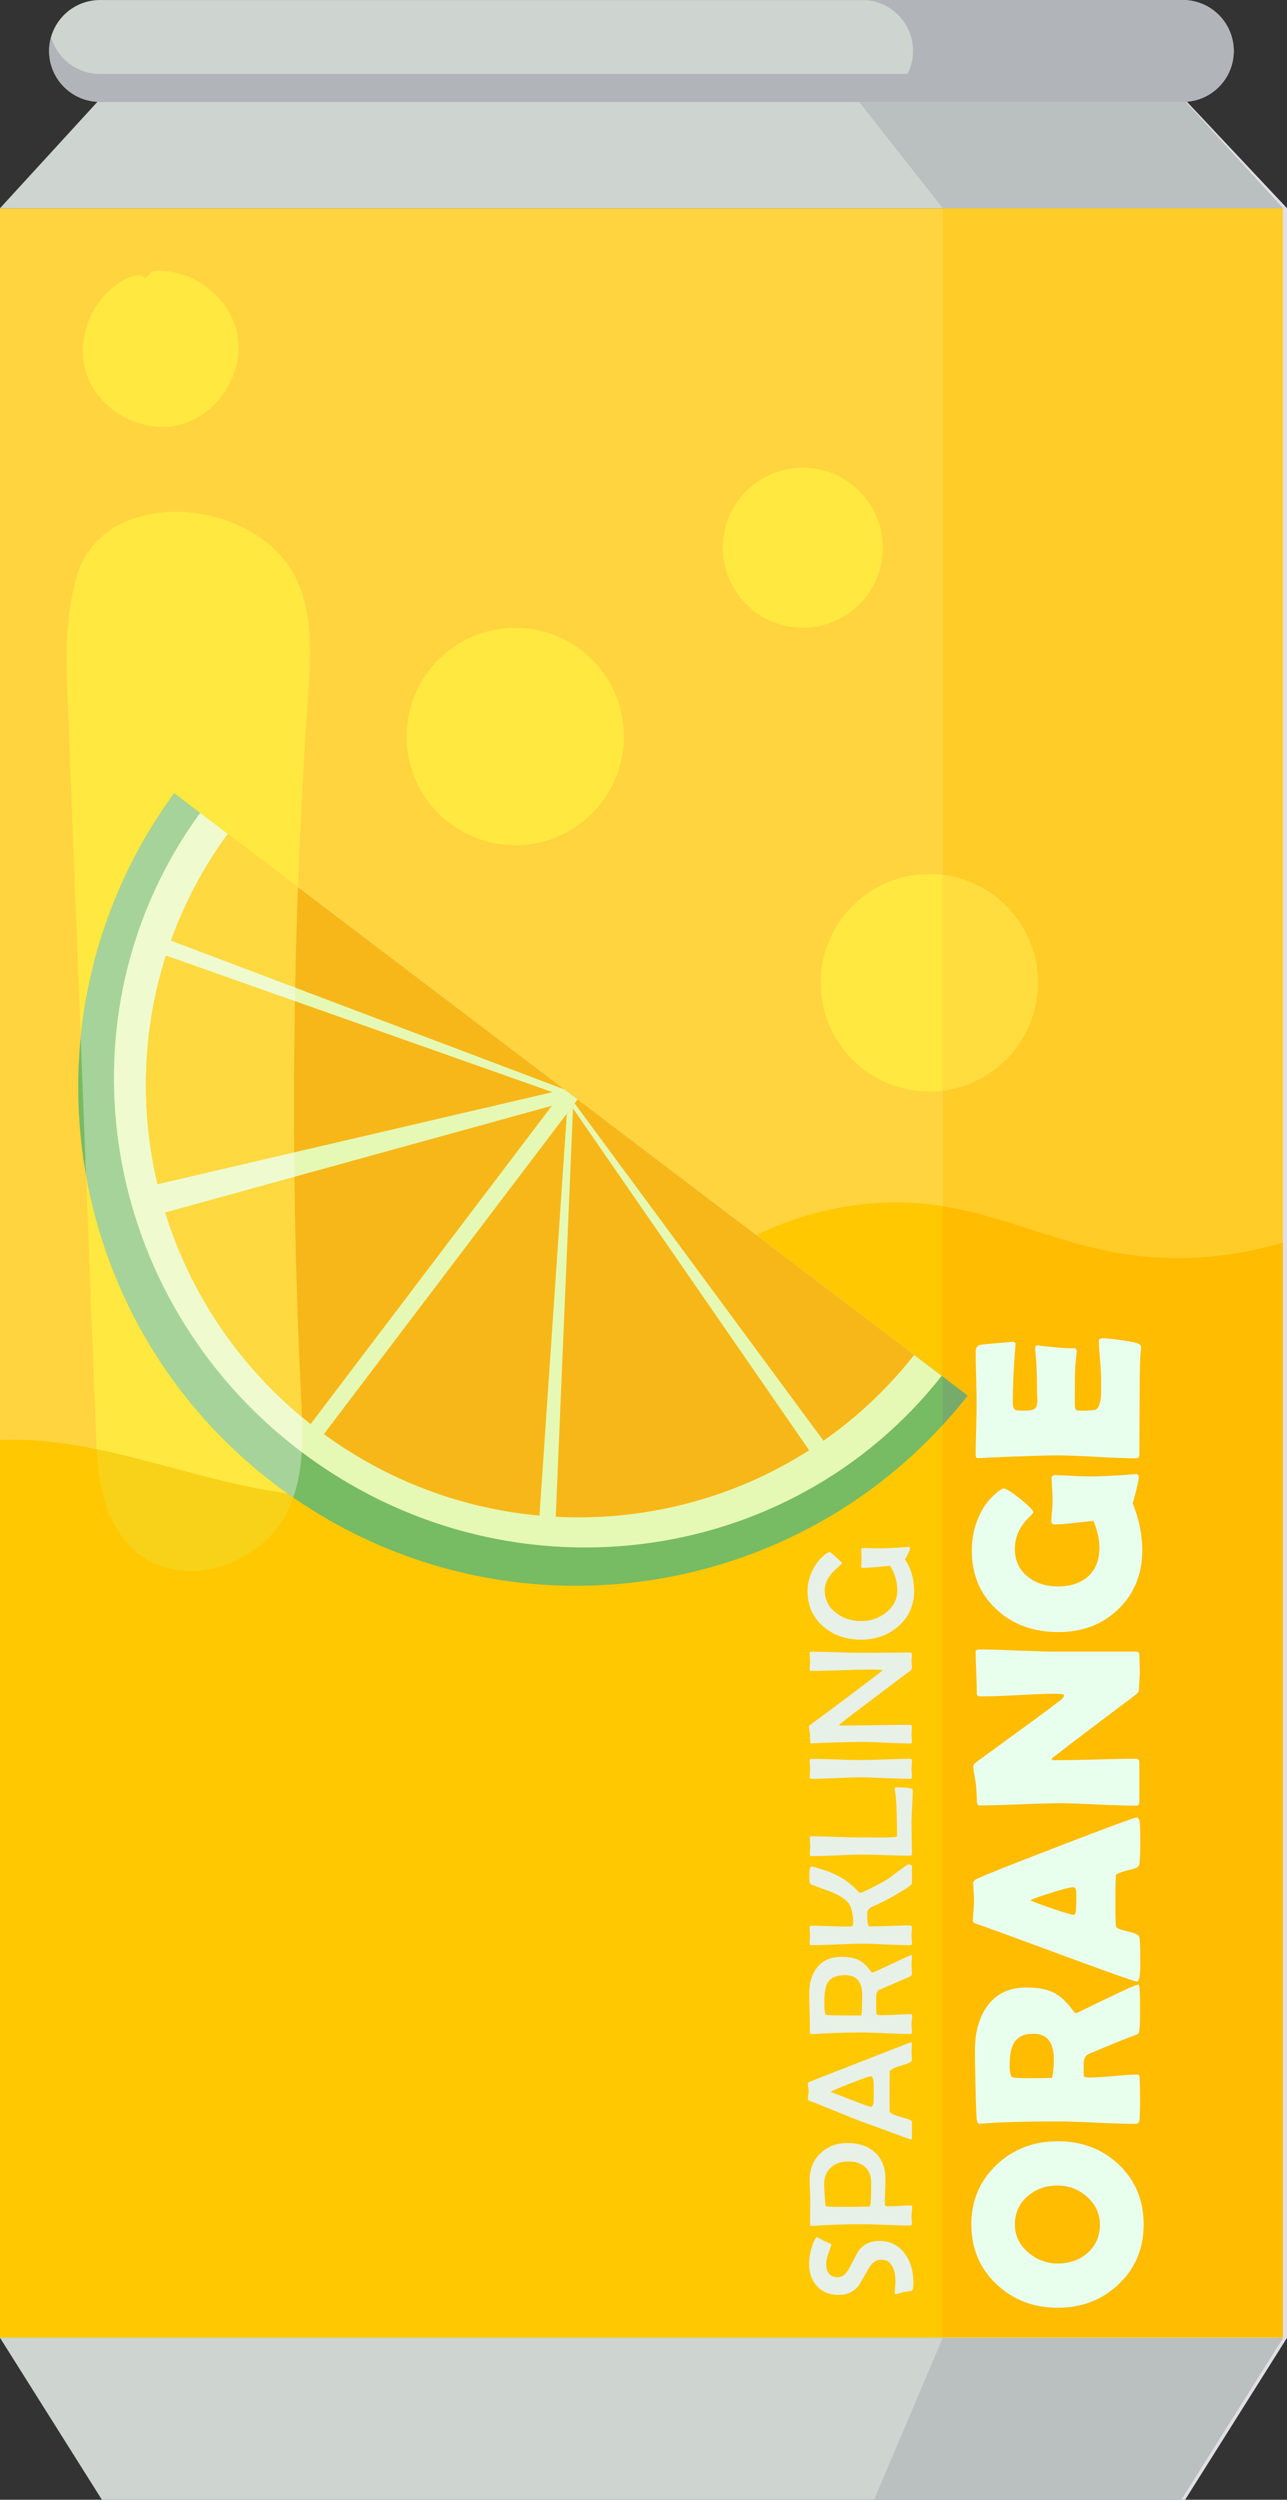 <?xml version="1.0" encoding="UTF-8" standalone="no"?>
<!-- Created with Inkscape (http://www.inkscape.org/) -->

<svg
   width="121.625mm"
   height="236.077mm"
   viewBox="0 0 121.625 236.077"
   version="1.1"
   id="svg4558"
   sodipodi:docname="drink-orange.svg"
   inkscape:version="1.1.1 (3bf5ae0d25, 2021-09-20)"
   xmlns:inkscape="http://www.inkscape.org/namespaces/inkscape"
   xmlns:sodipodi="http://sodipodi.sourceforge.net/DTD/sodipodi-0.dtd"
   xmlns="http://www.w3.org/2000/svg"
   xmlns:svg="http://www.w3.org/2000/svg">
  <rect x="0" y="0" width="121.625" height="236.077" fill="#333333" stroke="none"/>
  <sodipodi:namedview
     id="namedview4560"
     pagecolor="#505050"
     bordercolor="#ffffff"
     borderopacity="1"
     inkscape:pageshadow="0"
     inkscape:pageopacity="0"
     inkscape:pagecheckerboard="1"
     inkscape:document-units="mm"
     showgrid="false"
     inkscape:zoom="0.78374771"
     inkscape:cx="-7.0175643"
     inkscape:cy="445.93432"
     inkscape:window-width="1920"
     inkscape:window-height="1001"
     inkscape:window-x="-9"
     inkscape:window-y="-9"
     inkscape:window-maximized="1"
     inkscape:current-layer="layer1" />
  <defs
     id="defs4555">
    <rect
       x="33.235"
       y="725.315"
       width="373.41"
       height="95.796"
       id="rect101498" />
    <rect
       x="15.64"
       y="606.059"
       width="365.59"
       height="103.616"
       id="rect70840" />
    <clipPath
       clipPathUnits="userSpaceOnUse"
       id="clipPath262">
      <path
         d="m 13714.5,18258.4 c 0,0.2 0,0.4 0,0.7 0,-0.3 0,-0.5 0,-0.7 m -3173.5,0 c 0,0.3 0,0.5 0,0.8 0,-0.3 0,-0.5 0,-0.8 m 0,1.1 c 0,0.1 0,0.2 0,0.3 0,-0.1 0,-0.2 0,-0.3 m 3048.1,134.8 c -0.1,0 -0.1,0 -0.1,0 0,0 0,0 0.1,0 m -0.7,0.1 c -0.1,0 -0.2,0 -0.2,0 0,0 0.1,0 0.2,0 m -0.8,0 c -0.1,0 -0.1,0 -0.2,0 0.1,0 0.1,0 0.2,0 m -1.4,0.1 h -0.1 0.1 m -0.5,0 c -0.1,0 -0.3,0 -0.4,0.1 0.1,-0.1 0.3,-0.1 0.4,-0.1 m -0.8,0.1 c -0.1,0 -0.3,0 -0.4,0 0.2,0 0.3,0 0.4,0 m -0.8,0 c -0.1,0 -0.3,0 -0.4,0 0.1,0 0.3,0 0.4,0 m -0.8,0 c -0.2,0 -0.3,0.1 -0.5,0.1 0.2,0 0.3,-0.1 0.5,-0.1 m -0.8,0.1 c -0.2,0 -0.5,0 -0.8,0 0.3,0 0.6,0 0.8,0 m -1,0 c -0.2,0 -0.4,0 -0.6,0 0.2,0 0.4,0 0.6,0 m -0.9,0 c -0.2,0 -0.3,0 -0.5,0 0.2,0 0.3,0 0.5,0 m -0.8,0 c -0.2,0 -0.4,0 -0.6,0 0.2,0 0.4,0 0.6,0 m -0.8,0 c -0.3,0 -0.6,0 -0.8,0 0.2,0 0.5,0 0.8,0"
         id="path260" />
    </clipPath>
    <clipPath
       clipPathUnits="userSpaceOnUse"
       id="clipPath262-0">
      <path
         d="m 13714.5,18258.4 c 0,0.2 0,0.4 0,0.7 0,-0.3 0,-0.5 0,-0.7 m -3173.5,0 c 0,0.3 0,0.5 0,0.8 0,-0.3 0,-0.5 0,-0.8 m 0,1.1 c 0,0.1 0,0.2 0,0.3 0,-0.1 0,-0.2 0,-0.3 m 3048.1,134.8 c -0.1,0 -0.1,0 -0.1,0 0,0 0,0 0.1,0 m -0.7,0.1 c -0.1,0 -0.2,0 -0.2,0 0,0 0.1,0 0.2,0 m -0.8,0 c -0.1,0 -0.1,0 -0.2,0 0.1,0 0.1,0 0.2,0 m -1.4,0.1 h -0.1 0.1 m -0.5,0 c -0.1,0 -0.3,0 -0.4,0.1 0.1,-0.1 0.3,-0.1 0.4,-0.1 m -0.8,0.1 c -0.1,0 -0.3,0 -0.4,0 0.2,0 0.3,0 0.4,0 m -0.8,0 c -0.1,0 -0.3,0 -0.4,0 0.1,0 0.3,0 0.4,0 m -0.8,0 c -0.2,0 -0.3,0.1 -0.5,0.1 0.2,0 0.3,-0.1 0.5,-0.1 m -0.8,0.1 c -0.2,0 -0.5,0 -0.8,0 0.3,0 0.6,0 0.8,0 m -1,0 c -0.2,0 -0.4,0 -0.6,0 0.2,0 0.4,0 0.6,0 m -0.9,0 c -0.2,0 -0.3,0 -0.5,0 0.2,0 0.3,0 0.5,0 m -0.8,0 c -0.2,0 -0.4,0 -0.6,0 0.2,0 0.4,0 0.6,0 m -0.8,0 c -0.3,0 -0.6,0 -0.8,0 0.2,0 0.5,0 0.8,0"
         id="path260-1" />
    </clipPath>
    <clipPath
       clipPathUnits="userSpaceOnUse"
       id="clipPath262-9">
      <path
         d="m 13714.5,18258.4 c 0,0.2 0,0.4 0,0.7 0,-0.3 0,-0.5 0,-0.7 m -3173.5,0 c 0,0.3 0,0.5 0,0.8 0,-0.3 0,-0.5 0,-0.8 m 0,1.1 c 0,0.1 0,0.2 0,0.3 0,-0.1 0,-0.2 0,-0.3 m 3048.1,134.8 c -0.1,0 -0.1,0 -0.1,0 0,0 0,0 0.1,0 m -0.7,0.1 c -0.1,0 -0.2,0 -0.2,0 0,0 0.1,0 0.2,0 m -0.8,0 c -0.1,0 -0.1,0 -0.2,0 0.1,0 0.1,0 0.2,0 m -1.4,0.1 h -0.1 0.1 m -0.5,0 c -0.1,0 -0.3,0 -0.4,0.1 0.1,-0.1 0.3,-0.1 0.4,-0.1 m -0.8,0.1 c -0.1,0 -0.3,0 -0.4,0 0.2,0 0.3,0 0.4,0 m -0.8,0 c -0.1,0 -0.3,0 -0.4,0 0.1,0 0.3,0 0.4,0 m -0.8,0 c -0.2,0 -0.3,0.1 -0.5,0.1 0.2,0 0.3,-0.1 0.5,-0.1 m -0.8,0.1 c -0.2,0 -0.5,0 -0.8,0 0.3,0 0.6,0 0.8,0 m -1,0 c -0.2,0 -0.4,0 -0.6,0 0.2,0 0.4,0 0.6,0 m -0.9,0 c -0.2,0 -0.3,0 -0.5,0 0.2,0 0.3,0 0.5,0 m -0.8,0 c -0.2,0 -0.4,0 -0.6,0 0.2,0 0.4,0 0.6,0 m -0.8,0 c -0.3,0 -0.6,0 -0.8,0 0.2,0 0.5,0 0.8,0"
         id="path260-4" />
    </clipPath>
    <clipPath
       clipPathUnits="userSpaceOnUse"
       id="clipPath262-0-8">
      <path
         d="m 13714.5,18258.4 c 0,0.2 0,0.4 0,0.7 0,-0.3 0,-0.5 0,-0.7 m -3173.5,0 c 0,0.3 0,0.5 0,0.8 0,-0.3 0,-0.5 0,-0.8 m 0,1.1 c 0,0.1 0,0.2 0,0.3 0,-0.1 0,-0.2 0,-0.3 m 3048.1,134.8 c -0.1,0 -0.1,0 -0.1,0 0,0 0,0 0.1,0 m -0.7,0.1 c -0.1,0 -0.2,0 -0.2,0 0,0 0.1,0 0.2,0 m -0.8,0 c -0.1,0 -0.1,0 -0.2,0 0.1,0 0.1,0 0.2,0 m -1.4,0.1 h -0.1 0.1 m -0.5,0 c -0.1,0 -0.3,0 -0.4,0.1 0.1,-0.1 0.3,-0.1 0.4,-0.1 m -0.8,0.1 c -0.1,0 -0.3,0 -0.4,0 0.2,0 0.3,0 0.4,0 m -0.8,0 c -0.1,0 -0.3,0 -0.4,0 0.1,0 0.3,0 0.4,0 m -0.8,0 c -0.2,0 -0.3,0.1 -0.5,0.1 0.2,0 0.3,-0.1 0.5,-0.1 m -0.8,0.1 c -0.2,0 -0.5,0 -0.8,0 0.3,0 0.6,0 0.8,0 m -1,0 c -0.2,0 -0.4,0 -0.6,0 0.2,0 0.4,0 0.6,0 m -0.9,0 c -0.2,0 -0.3,0 -0.5,0 0.2,0 0.3,0 0.5,0 m -0.8,0 c -0.2,0 -0.4,0 -0.6,0 0.2,0 0.4,0 0.6,0 m -0.8,0 c -0.3,0 -0.6,0 -0.8,0 0.2,0 0.5,0 0.8,0"
         id="path260-1-3" />
    </clipPath>
  </defs>
  <g
     inkscape:label="Layer 1"
     inkscape:groupmode="layer"
     id="layer1"
     transform="translate(-70.503,-38.979)">
    <g
       id="g121036">
      <path
         d="M 70.503,259.76 H 191.738 V 58.646 H 70.503 Z"
         style="fill:#ffd43f;fill-opacity:1;fill-rule:nonzero;stroke:none;stroke-width:0.035"
         id="path16" />
      <path
         d="m 70.504,259.76 9.631,15.296 h 50.986 V 259.76 H 70.504"
         style="fill:#ced5d0;fill-opacity:1;fill-rule:nonzero;stroke:none;stroke-width:0.035"
         id="path18" />
      <path
         d="m 191.738,259.76 -9.631,15.296 h -50.986 v -15.296 h 60.617"
         style="fill:#ced5d0;fill-opacity:1;fill-rule:nonzero;stroke:none;stroke-width:0.035"
         id="path20" />
      <path
         d="m 70.503,58.645 9.207,-10.047 h 51.411 v 10.047 h -60.618"
         style="fill:#ced5d0;fill-opacity:1;fill-rule:nonzero;stroke:none;stroke-width:0.035"
         id="path22" />
      <path
         d="m 191.738,58.645 -9.206,-10.047 h -51.411 v 10.047 h 60.617"
         style="fill:#ced5d0;fill-opacity:1;fill-rule:nonzero;stroke:none;stroke-width:0.035"
         id="path24" />
      <path
         d="M 182.288,48.598 H 79.953 c -2.656,0 -4.809,-2.155 -4.809,-4.808 0,-2.656 2.153,-4.808 4.809,-4.808 h 102.335 c 2.656,0 4.809,2.152 4.809,4.808 0,2.653 -2.153,4.808 -4.809,4.808"
         style="fill:#ced5d0;fill-opacity:1;fill-rule:nonzero;stroke:none;stroke-width:0.035"
         id="path26" />
      <path
         d="m 187.097,43.79 c 0,-0.007 0,-0.014 0,-0.025 0,0.011 0,0.018 0,0.025 m -111.952,0 c 0,-0.011 0,-0.018 1.4e-4,-0.028 -1.4e-4,0.011 -1.4e-4,0.018 -1.4e-4,0.028 m 1.4e-4,-0.039 c 0,-0.004 1.4e-4,-0.007 1.4e-4,-0.011 0,0.004 -1.4e-4,0.007 -1.4e-4,0.011 M 182.674,38.995 c -0.001,0 -0.003,0 -0.004,0 0.001,0 0.003,0 0.004,0 m -0.025,-0.004 c -0.002,0 -0.004,0 -0.006,0 0.002,0 0.004,0 0.006,0 m -0.026,0 c -0.002,0 -0.005,0 -0.007,0 0.002,0 0.005,0 0.007,0 m -0.05,-0.004 c -3.6e-4,0 -0.001,0 -0.001,0 3.5e-4,0 0.001,0 0.001,0 m -0.017,0 c -0.004,0 -0.009,0 -0.013,-0.004 0.004,0.004 0.009,0.004 0.013,0.004 m -0.027,-0.004 c -0.005,0 -0.01,0 -0.015,0 0.005,0 0.01,0 0.015,0 m -0.029,0 c -0.005,0 -0.011,0 -0.015,0 0.005,0 0.01,0 0.015,0 m -0.028,0 c -0.007,0 -0.013,-0.004 -0.02,-0.004 0.007,0 0.013,0.004 0.02,0.004 m -0.029,-0.004 c -0.009,0 -0.018,0 -0.028,0 0.009,0 0.019,0 0.028,0 m -0.037,0 c -0.006,0 -0.013,0 -0.019,0 0.006,0 0.012,0 0.019,0 m -0.03,0 c -0.006,0 -0.012,0 -0.018,0 0.006,0 0.012,0 0.018,0 m -0.029,0 c -0.007,0 -0.013,0 -0.02,0 0.007,0 0.013,0 0.02,0 m -0.029,0 c -0.01,0 -0.019,0 -0.029,0 0.01,0 0.019,0 0.029,0"
         style="fill:#d2d2d8;fill-opacity:1;fill-rule:nonzero;stroke:none;stroke-width:0.035"
         id="path28" />
      <path
         d="M 182.288,48.598 H 79.953 v 0 c -2.656,0 -4.809,-2.155 -4.809,-4.808 v 0 c 0,-0.011 0,-0.018 1.4e-4,-0.028 0,-0.004 0,-0.007 0,-0.011 0,-0.004 1.4e-4,-0.007 1.4e-4,-0.011 0.005,-0.441 0.072,-0.864 0.187,-1.27 0.573,2.014 2.423,3.493 4.621,3.493 h 76.312 c 0.332,-0.653 0.523,-1.39 0.523,-2.173 0,-2.656 -2.153,-4.808 -4.808,-4.808 h 30.308 v 0 c 0.01,0 0.019,0 0.029,0 0.003,0 0.006,0 0.009,0 0.007,0 0.013,0 0.02,0 0.004,0 0.007,0 0.01,0 0.006,0 0.012,0 0.018,0 0.004,0 0.008,0 0.012,0 0.006,0 0.012,0 0.019,0 0.003,0 0.006,0 0.01,0 0.009,0 0.018,0 0.028,0 0.003,0 0.006,0 0.009,0 0.007,0 0.013,0.004 0.02,0.004 0.004,0 0.008,0 0.012,0 0.005,0 0.01,0 0.015,0 0.004,0 0.009,0 0.013,0 0.005,0 0.01,0 0.015,0 0.005,0 0.009,0 0.014,0 0.004,0.004 0.009,0.004 0.013,0.004 0.005,0 0.01,0 0.015,0 3.5e-4,0 0.001,0 0.001,0 0.015,0 0.029,0.004 0.043,0.004 0.002,0 0.005,0 0.007,0 0.007,0 0.013,0 0.02,0 0.002,0 0.004,0 0.006,0 0.007,0.004 0.014,0.004 0.021,0.004 0.001,0 0.003,0 0.004,0 2.027,0.162 3.697,1.58 4.236,3.475 0.054,0.191 0.095,0.388 0.126,0.586 0.006,0.035 0.011,0.071 0.015,0.106 0.026,0.198 0.044,0.399 0.046,0.603 0,0.011 0,0.018 0,0.025 v 0 c 0,2.653 -2.153,4.808 -4.809,4.808"
         style="fill:#b1b5b9;fill-opacity:1;fill-rule:nonzero;stroke:none;stroke-width:0.035"
         id="path30" />
      <path
         d="m 191.738,156.326 c -5.33,1.595 -11.042,1.919 -16.498,0.818 -5.309,-1.069 -10.318,-3.394 -15.665,-4.255 -9.68,-1.556 -20.046,2.163 -26.529,9.514 -2.537,2.879 -4.493,6.241 -7.122,9.035 -7.254,7.708 -18.869,10.072 -29.326,8.428 -7.329,-1.15 -14.338,-4.029 -21.721,-4.763 -1.34,-0.134 -2.832,-0.187 -4.374,-0.131 v 84.705 H 191.738 V 156.326"
         style="fill:#ffc800;fill-opacity:1;fill-rule:nonzero;stroke:none;stroke-width:0.035"
         id="path32" />
      <path
         d="m 86.963,113.894 c -15.119,20.676 -10.934,49.735 9.553,65.274 20.488,15.543 49.598,11.74 65.434,-8.389 l -74.987,-56.885"
         style="fill:#77bb63;fill-opacity:1;fill-rule:nonzero;stroke:none;stroke-width:0.035"
         id="path34" />
      <path
         d="m 89.418,115.756 c -13.821,18.916 -9.663,45.745 9.483,60.269 19.146,14.524 46.103,11.299 60.594,-7.108 L 89.418,115.756"
         style="fill:#e6f9b4;fill-opacity:1;fill-rule:nonzero;stroke:none;stroke-width:0.035"
         id="path36" />
      <path
         d="m 92.022,117.732 c -12.974,17.745 -9.269,42.771 8.454,56.215 17.724,13.448 42.822,10.269 56.416,-7.003 L 92.022,117.732"
         style="fill:#f7b719;fill-opacity:1;fill-rule:nonzero;stroke:none;stroke-width:0.035"
         id="path38" />
      <path
         d="m 123.831,141.862 1.252,0.949 -24.702,32.565 -1.252,-0.949 24.702,-32.565"
         style="fill:#e6f9b4;fill-opacity:1;fill-rule:nonzero;stroke:none;stroke-width:0.035"
         id="path40" />
      <path
         d="m 123.906,143.061 -37.791,10.421 -1.511,-2.48 39.227,-9.14 0.042,0.67 0.034,0.529"
         style="fill:#e6f9b4;fill-opacity:1;fill-rule:nonzero;stroke:none;stroke-width:0.035"
         id="path42" />
      <path
         d="m 84.965,128.788 c 0.325,0.109 38.908,13.744 38.908,13.744 l -0.042,-0.67 -38.445,-14.527 -0.421,1.453"
         style="fill:#e6f9b4;fill-opacity:1;fill-rule:nonzero;stroke:none;stroke-width:0.035"
         id="path44" />
      <path
         d="m 124.073,144.144 -2.658,39.01 1.563,0.095 1.686,-39.885 -0.591,0.78"
         style="fill:#e6f9b4;fill-opacity:1;fill-rule:nonzero;stroke:none;stroke-width:0.035"
         id="path46" />
      <path
         d="m 147.793,177.129 -23.92,-34.597 -0.042,-0.67 25.012,33.884 -1.05,1.383"
         style="fill:#e6f9b4;fill-opacity:1;fill-rule:nonzero;stroke:none;stroke-width:0.035"
         id="path48" />
      <path
         d="m 158.324,142.056 c -5.671,0 -10.268,-4.6 -10.268,-10.269 0,-5.673 4.597,-10.269 10.268,-10.269 0.431,0 0.855,0.028 1.272,0.078 v 20.38 c -0.417,0.053 -0.841,0.081 -1.272,0.081"
         style="fill:#ffe83f;fill-opacity:1;fill-rule:nonzero;stroke:none;stroke-width:0.035"
         id="path50" />
      <path
         d="m 119.197,118.801 c -5.671,0 -10.268,-4.597 -10.268,-10.269 0,-5.669 4.597,-10.269 10.268,-10.269 5.671,0 10.268,4.6 10.268,10.269 0,5.673 -4.597,10.269 -10.268,10.269"
         style="fill:#ffe83f;fill-opacity:1;fill-rule:nonzero;stroke:none;stroke-width:0.035"
         id="path52" />
      <path
         d="m 146.37,98.262 c -4.175,0 -7.559,-3.383 -7.559,-7.556 0,-4.177 3.385,-7.56 7.559,-7.56 4.175,0 7.559,3.383 7.559,7.56 0,4.173 -3.384,7.556 -7.559,7.556"
         style="fill:#ffe83f;fill-opacity:1;fill-rule:nonzero;stroke:none;stroke-width:0.035"
         id="path54" />
      <path
         d="m 182.498,275.057 h -29.394 29.004 l 9.631,-15.296 h -32.142 32.142 v -0.081 -103.353 0 -97.681 L 182.532,48.598 h 0.147 l 9.45,10.047 v 201.115 l -9.63,15.296"
         style="fill:#e0dfe4;fill-opacity:1;fill-rule:nonzero;stroke:none;stroke-width:0.035"
         id="path56" />
      <path
         d="m 191.738,259.76 h -32.142 v -0.081 h 32.142 v 0.081 m -9.962,-101.97 c -2.193,0 -4.384,-0.212 -6.535,-0.646 -5.302,-1.065 -10.305,-3.39 -15.645,-4.251 v -10.918 c 5.071,-0.624 8.996,-4.949 8.996,-10.188 0,-5.239 -3.925,-9.564 -8.996,-10.192 V 58.645 h 32.142 v 97.681 c -3.228,0.967 -6.596,1.464 -9.962,1.464"
         style="fill:#ffcc28;fill-opacity:1;fill-rule:nonzero;stroke:none;stroke-width:0.035"
         id="path58" />
      <path
         d="m 182.107,275.057 h -29.004 l 6.493,-15.296 h 32.142 l -9.631,15.296"
         style="fill:#babfc0;fill-opacity:1;fill-rule:nonzero;stroke:none;stroke-width:0.035"
         id="path60" />
      <path
         d="m 191.738,58.645 v 0 h -32.142 l -7.904,-10.047 h 30.84 l 9.206,10.047"
         style="fill:#babfc0;fill-opacity:1;fill-rule:nonzero;stroke:none;stroke-width:0.035"
         id="path62" />
      <path
         d="m 191.738,259.679 v 0 h -32.142 v -86.131 c 0.813,-0.885 1.599,-1.81 2.354,-2.769 l -2.354,-1.785 v -16.101 c 5.339,0.861 10.343,3.186 15.645,4.251 2.152,0.434 4.343,0.646 6.535,0.646 3.366,0 6.735,-0.497 9.962,-1.464 v 0 103.353"
         style="fill:#ffbc00;fill-opacity:1;fill-rule:nonzero;stroke:none;stroke-width:0.035"
         id="path64" />
      <path
         d="m 159.596,173.548 v -4.554 l 2.354,1.785 c -0.755,0.96 -1.541,1.884 -2.354,2.769"
         style="fill:#77ab6c;fill-opacity:1;fill-rule:nonzero;stroke:none;stroke-width:0.035"
         id="path66" />
      <path
         d="m 159.596,141.975 v -20.38 c 5.071,0.628 8.996,4.953 8.996,10.192 0,5.239 -3.925,9.564 -8.996,10.188"
         style="fill:#ffdd3f;fill-opacity:1;fill-rule:nonzero;stroke:none;stroke-width:0.035"
         id="path68" />
      <path
         d="m 97.678,180.022 c -0.361,-0.046 -0.721,-0.099 -1.08,-0.155 -5.74,-0.9 -11.283,-2.861 -16.963,-4.022 -0.016,-0.265 -0.029,-0.529 -0.039,-0.79 -0.322,-8.368 -0.645,-16.736 -0.967,-25.107 2.004,11.236 8.076,21.777 17.887,29.221 0.384,0.293 0.772,0.575 1.162,0.854 M 78.128,136.934 c -0.406,-10.534 -0.812,-21.068 -1.218,-31.602 -0.156,-4.043 -0.304,-8.149 0.881,-12.054 1.243,-4.096 5.157,-5.962 9.313,-5.962 4.455,0 9.19,2.145 11.213,5.987 1.834,3.485 1.57,7.419 1.31,11.187 -0.421,6.089 -0.742,12.181 -0.965,18.281 l -11.7,-8.876 c -5.12,7.003 -8.027,14.968 -8.835,23.04"
         style="fill:#ffe83f;fill-opacity:1;fill-rule:nonzero;stroke:none;stroke-width:0.035"
         id="path88" />
      <path
         d="m 88.527,187.353 c -0.861,0 -1.726,-0.127 -2.568,-0.402 -4.887,-1.595 -6.059,-6.685 -6.325,-11.105 5.68,1.161 11.223,3.122 16.963,4.022 0.359,0.056 0.719,0.109 1.08,0.155 0.179,0.127 0.357,0.254 0.537,0.377 -0.232,0.66 -0.523,1.305 -0.886,1.933 -1.621,2.798 -5.187,5.02 -8.803,5.02"
         style="fill:#f7d219;fill-opacity:1;fill-rule:nonzero;stroke:none;stroke-width:0.035"
         id="path90" />
      <path
         d="m 98.216,180.399 c -0.18,-0.123 -0.358,-0.25 -0.537,-0.377 -0.39,-0.279 -0.778,-0.561 -1.162,-0.854 -9.811,-7.444 -15.883,-17.985 -17.887,-29.221 -0.167,-4.339 -0.334,-8.675 -0.501,-13.014 0.808,-8.072 3.715,-16.037 8.835,-23.04 l 11.7,8.876 v 0 l -9.245,-7.013 c -13.821,18.916 -9.663,45.745 9.483,60.269 0.04,0.032 0.08,0.06 0.12,0.092 -0.091,1.464 -0.32,2.903 -0.805,4.283"
         style="fill:#a6d399;fill-opacity:1;fill-rule:nonzero;stroke:none;stroke-width:0.035"
         id="path92" />
      <path
         d="m 99.021,176.117 c -0.04,-0.032 -0.08,-0.06 -0.12,-0.092 -19.146,-14.524 -23.304,-41.353 -9.483,-60.269 l 9.245,7.013 v 0 l -6.641,-5.038 c -2.314,3.164 -4.098,6.562 -5.365,10.082 l -1.271,-0.48 -0.421,1.453 c 0.033,0.011 0.466,0.162 1.216,0.427 -2.245,7.045 -2.471,14.527 -0.794,21.608 l -0.784,0.18 1.507,2.473 c 2.267,7.327 6.624,14.097 12.932,19.336 0.037,1.101 0.047,2.208 -0.021,3.306"
         style="fill:#effbce;fill-opacity:1;fill-rule:nonzero;stroke:none;stroke-width:0.035"
         id="path94" />
      <path
         d="M 99.043,172.811 C 92.735,167.572 88.378,160.802 86.111,153.475 l 0.004,0.007 12.212,-3.369 c 0.083,6.946 0.294,13.889 0.634,20.832 0.03,0.617 0.06,1.242 0.082,1.866 M 85.387,150.822 c -1.677,-7.08 -1.452,-14.563 0.794,-21.608 2.13,0.751 6.819,2.409 12.192,4.307 -0.083,4.763 -0.106,9.525 -0.068,14.287 l -12.918,3.013 m 13.009,-18.57 -11.74,-4.438 c 1.268,-3.521 3.052,-6.918 5.365,-10.082 l 6.641,5.038 c -0.115,3.157 -0.204,6.322 -0.266,9.483"
         style="fill:#ffd93f;fill-opacity:1;fill-rule:nonzero;stroke:none;stroke-width:0.035"
         id="path96" />
      <path
         d="m 86.115,153.482 -0.004,-0.007 -1.507,-2.473 0.784,-0.18 12.918,-3.013 c 0.006,0.769 0.013,1.538 0.023,2.304 l -12.212,3.369"
         style="fill:#effbce;fill-opacity:1;fill-rule:nonzero;stroke:none;stroke-width:0.035"
         id="path98" />
      <path
         d="m 98.373,133.522 c -5.373,-1.898 -10.062,-3.556 -12.192,-4.307 -0.75,-0.265 -1.183,-0.416 -1.216,-0.427 l 0.421,-1.453 1.271,0.48 11.74,4.438 c -0.008,0.423 -0.016,0.847 -0.023,1.27"
         style="fill:#effbce;fill-opacity:1;fill-rule:nonzero;stroke:none;stroke-width:0.035"
         id="path100" />
      <path
         d="m 85.854,79.293 c -3.034,0 -6.069,-1.958 -7.116,-4.837 -1.251,-3.443 0.527,-7.701 3.855,-9.232 0.291,-0.131 0.634,-0.24 0.951,-0.24 0.264,0 0.512,0.074 0.697,0.268 l 0.693,-0.663 c 0.219,-0.025 0.438,-0.035 0.657,-0.035 3.42,0 6.719,2.649 7.347,6.032 0.668,3.602 -1.785,7.511 -5.32,8.474 -0.579,0.155 -1.172,0.233 -1.766,0.233"
         style="fill:#ffe83f;fill-opacity:1;fill-rule:nonzero;stroke:none;stroke-width:0.035"
         id="path102" />
      <path
         d="m 170.457,241.199 q 3.44,0 5.766,2.194 2.359,2.238 2.359,5.666 0,3.407 -2.381,5.655 -2.326,2.205 -5.744,2.205 -3.429,0 -5.766,-2.205 -2.392,-2.249 -2.392,-5.655 0,-3.384 2.392,-5.644 2.359,-2.216 5.766,-2.216 z m -0.022,4.178 q -1.654,0 -2.811,1.003 -1.213,1.047 -1.213,2.679 0,1.554 1.257,2.635 1.213,1.047 2.789,1.047 1.687,0 2.811,-0.981 1.18,-1.036 1.18,-2.701 0,-1.554 -1.246,-2.646 -1.191,-1.036 -2.767,-1.036 z"
         style="font-weight:bold;font-size:85.333px;line-height:1.25;font-family:'Berlin Sans FB Demi';-inkscape-font-specification:'Berlin Sans FB Demi Bold';white-space:pre;fill:#e8ffee;stroke-width:0.265"
         id="path114433" />
      <path
         d="m 178.064,226.415 q 0.077,0 0.11,0.22 0.066,0.419 0.066,2.106 0,1.444 -0.066,1.962 -0.033,0.243 -0.055,0.276 -0.033,0.066 -0.22,0.154 -0.43,0.165 -1.279,0.485 -1.102,0.43 -3.252,1.345 -0.43,0.198 -0.474,0.915 0.022,-0.331 0.022,1.135 0,0.165 0.562,0.165 0.75,0 2.238,-0.132 1.488,-0.143 2.238,-0.143 0.187,0 0.22,0.099 0.011,0.154 0.022,0.309 0.044,0.65 0.044,2.028 0,1.576 -0.066,1.896 -0.066,0.32 -0.342,0.32 -1.213,0 -3.66,-0.11 -2.447,-0.121 -3.671,-0.121 -4.663,0 -7.276,0.209 l -0.154,0.011 q -0.187,0.011 -0.254,-0.342 -0.066,-0.364 -0.132,-3.373 -0.044,-2.039 -0.044,-3.252 0,-2.514 1.135,-4.101 1.279,-1.797 3.693,-1.797 1.61,0 2.569,0.463 0.959,0.463 1.863,1.709 0.176,0.254 0.331,0.254 -0.011,0 2.767,-1.345 2.778,-1.345 3.065,-1.345 z m -9.889,4.63 q -1.345,0 -1.863,0.882 -0.397,0.683 -0.397,2.139 0,1.047 0.32,1.113 0.375,0.066 2.161,0.066 0.254,0 0.75,-0.011 0.496,-0.011 0.739,-0.011 0.055,0 0.11,-0.353 0.099,-0.672 0.099,-1.411 0,-2.414 -1.918,-2.414 z"
         style="font-weight:bold;font-size:85.333px;line-height:1.25;font-family:'Berlin Sans FB Demi';-inkscape-font-specification:'Berlin Sans FB Demi Bold';white-space:pre;fill:#e8ffee;stroke-width:0.265"
         id="path114435" />
      <path
         d="m 177.899,210.628 q 0.198,0 0.276,0.276 0.088,0.331 0.088,2.051 0,1.576 -0.088,2.028 -0.077,0.375 -0.496,0.474 -1.587,0.375 -1.698,0.584 -0.077,0.176 -0.077,2.955 0,1.874 0.099,1.995 0.176,0.187 1.18,0.419 0.915,0.209 0.992,0.507 0.088,0.375 0.088,2.514 0,1.687 -0.32,1.687 -0.287,0 -7.045,-2.491 -7.309,-2.701 -8.037,-2.932 -0.419,-0.132 -0.419,-0.309 0,-0.298 0.055,-0.915 0.055,-0.628 0.055,-0.937 0,-0.298 -0.033,-0.871 -0.044,-0.584 -0.044,-0.871 0,-0.209 0.364,-0.386 1.158,-0.54 7.938,-3.153 6.824,-2.624 7.122,-2.624 z m -10.043,7.816 q 0.485,0.232 2.106,0.783 1.72,0.595 2.017,0.595 0.198,0 0.22,-0.661 0.022,-0.342 0.022,-1.124 0,-0.728 -0.176,-0.805 -0.055,-0.022 -0.154,-0.022 -0.364,0 -2.006,0.507 -1.587,0.496 -2.028,0.728 z"
         style="font-weight:bold;font-size:85.333px;line-height:1.25;font-family:'Berlin Sans FB Demi';-inkscape-font-specification:'Berlin Sans FB Demi Bold';white-space:pre;fill:#e8ffee;stroke-width:0.265"
         id="path114437" />
      <path
         d="m 163.049,194.753 q 1.257,0 3.781,0.11 2.514,0.099 3.781,0.099 h 7.265 q 0.298,0 0.298,0.32 0,0.265 0.022,0.805 0.022,0.529 0.022,0.794 0,0.287 -0.044,0.86 -0.044,0.573 -0.044,0.86 0,0.198 -0.364,0.474 -1.069,0.794 -4.74,3.572 -1.025,0.761 -3.021,2.315 -0.066,0.044 -0.132,0.165 0.077,0.088 0.243,0.088 1.279,0 3.836,-0.066 2.558,-0.077 3.836,-0.077 0.386,0 0.386,0.298 v 3.814 q 0,0.32 -0.342,0.32 -1.191,0 -3.594,-0.11 -2.403,-0.121 -3.605,-0.121 -1.268,0 -3.792,0.11 -2.525,0.099 -3.781,0.099 -0.243,0 -0.243,-0.43 0,-0.639 -0.088,-1.576 -0.022,-0.22 -0.143,-0.871 -0.099,-0.551 -0.099,-0.871 0,-0.132 0.375,-0.408 l 5.633,-4.112 q 0.761,-0.551 2.227,-1.665 0.342,-0.276 0.342,-0.474 0,-0.143 -0.86,-0.143 -1.158,0 -3.484,0.132 -2.326,0.121 -3.495,0.121 -0.408,0 -0.408,-0.232 0,-0.661 -0.055,-1.995 -0.055,-1.334 -0.055,-1.995 0,-0.209 0.342,-0.209 z"
         style="font-weight:bold;font-size:85.333px;line-height:1.25;font-family:'Berlin Sans FB Demi';-inkscape-font-specification:'Berlin Sans FB Demi Bold';white-space:pre;fill:#e8ffee;stroke-width:0.265"
         id="path114439" />
      <path
         d="m 177.822,178.195 q 0.298,-0.022 0.298,0.309 0,0.209 -0.243,1.213 -0.243,0.992 -0.331,1.224 0.904,2.304 0.904,4.421 0,3.407 -2.271,5.589 -2.238,2.161 -5.655,2.161 -3.495,0 -5.799,-2.095 -2.381,-2.161 -2.381,-5.611 0,-1.676 0.639,-3.153 0.706,-1.599 1.984,-2.514 0.265,-0.187 0.375,-0.187 0.353,0 1.587,0.992 1.224,0.981 1.224,1.268 0,0.066 -0.452,0.507 -0.54,0.54 -0.838,1.102 -0.452,0.838 -0.452,1.852 0,1.654 1.235,2.624 1.136,0.904 2.833,0.904 1.797,0 2.844,-0.937 1.08,-0.97 1.08,-2.745 0,-1.124 -0.562,-2.514 -0.364,0.033 -1.852,0.198 -1.147,0.143 -1.852,0.143 -0.209,0 -0.254,-0.143 -0.022,-0.055 -0.022,-0.176 0,-0.32 0.066,-0.959 0.055,-0.65 0.055,-0.981 0,-0.353 -0.044,-1.058 -0.055,-0.706 -0.055,-1.058 0,-0.276 0.364,-0.276 0.529,0 1.599,0.066 1.069,0.055 1.599,0.055 1.422,0 4.255,-0.209 z"
         style="font-weight:bold;font-size:85.333px;line-height:1.25;font-family:'Berlin Sans FB Demi';-inkscape-font-specification:'Berlin Sans FB Demi Bold';white-space:pre;fill:#e8ffee;stroke-width:0.265"
         id="path114441" />
      <path
         d="m 174.746,165.363 q 0.474,0 1.742,0.187 1.378,0.198 1.643,0.353 0.209,0.132 0.209,0.364 0,0.099 -0.033,0.331 -0.11,0.805 -0.11,4.696 0,0.849 -0.011,2.525 -0.011,1.676 -0.011,2.514 0,0.364 -0.32,0.364 -1.235,0 -3.704,-0.132 -2.48,-0.143 -3.715,-0.143 -1.257,0 -4.685,0.132 -0.882,0.033 -2.635,0.121 l -0.154,0.011 q -0.254,0.022 -0.254,-0.276 0,-0.816 0.044,-2.447 0.044,-1.643 0.044,-2.458 0,-0.805 -0.044,-2.425 -0.044,-1.621 -0.044,-2.425 0,-0.573 0.43,-0.661 0.254,-0.055 1.543,-0.165 1.279,-0.121 1.554,-0.121 0.232,0 0.232,0.22 0,0.066 -0.011,0.232 -0.243,2.932 -0.243,5.27 0,0.584 0.276,0.717 0.132,0.055 0.849,0.055 0.75,0 0.992,-0.22 0.209,-0.187 0.209,-0.717 0,-0.11 -0.011,-0.43 -0.022,-0.32 -0.022,-0.529 0,-1.389 -0.077,-2.811 -0.011,-0.121 -0.055,-0.606 -0.044,-0.375 -0.044,-0.595 0,-0.265 0.254,-0.265 -0.232,0 1.687,0.198 0.882,0.088 1.764,0.088 0.22,0 0.22,0.32 0,0 -0.11,0.992 -0.066,0.628 -0.066,2.866 v 1.169 q 0,0.452 0.22,0.529 0.055,0.011 0.684,0.011 0.838,0 1.08,-0.11 0.419,-0.187 0.496,-1.411 0,0.022 0,-1.61 0,-0.584 -0.099,-1.731 -0.11,-1.158 -0.11,-1.731 0,-0.243 0.397,-0.243 z"
         style="font-weight:bold;font-size:85.333px;line-height:1.25;font-family:'Berlin Sans FB Demi';-inkscape-font-specification:'Berlin Sans FB Demi Bold';white-space:pre;fill:#e8ffee;stroke-width:0.265"
         id="path114443" />
      <path
         d="m 147.713,250.244 q 0.227,0.138 0.689,0.379 0.214,0.076 0.606,0.269 0.062,0.041 0.062,0.11 0,-0.007 -0.241,0.668 -0.248,0.668 -0.248,1.102 0,1.268 1.116,1.268 0.62,0 1.082,-0.889 0.779,-1.495 0.896,-1.654 0.71,-0.889 1.915,-0.889 1.543,0 2.432,1.22 0.799,1.096 0.799,2.694 0,0.744 -0.165,0.799 -0.262,0.028 -0.765,0.124 -0.207,0.055 -0.62,0.172 -0.062,0.021 -0.117,0.021 -0.097,0 -0.097,-0.103 0,-0.165 0.034,-0.503 0.034,-0.345 0.034,-0.517 0,-2.136 -1.378,-2.136 -0.675,0 -1.171,0.861 -0.896,1.571 -0.93,1.605 -0.703,0.868 -1.888,0.868 -1.282,0 -2.053,-0.841 -0.744,-0.82 -0.744,-2.122 0,-0.551 0.179,-1.268 0.2,-0.779 0.482,-1.171 0.028,-0.034 0.09,-0.069 z"
         style="font-size:53.333px;line-height:1.25;font-family:'Berlin Sans FB';-inkscape-font-specification:'Berlin Sans FB';white-space:pre;fill:#e8f1e8;stroke-width:0.265"
         id="path114396" />
      <path
         d="m 150.586,241.369 q 1.619,0 2.591,0.875 0.999,0.903 0.999,2.501 0,0.393 -0.028,1.192 -0.034,0.792 -0.034,1.192 0,0.22 0.282,0.22 0.365,0 1.096,-0.041 0.73,-0.048 1.096,-0.048 0.117,0 0.117,0.131 0,0.145 -0.028,0.441 -0.035,0.289 -0.035,0.434 0,0.124 0.021,0.365 0.021,0.241 0.021,0.358 0,0.172 -0.214,0.172 -0.751,0 -2.267,-0.062 -1.516,-0.069 -2.274,-0.069 -2.15,0 -4.616,0.158 l -0.103,0.007 q -0.152,0.007 -0.152,-0.179 0,-0.372 0.007,-1.116 0.007,-0.751 0.007,-1.13 0,-0.324 -0.028,-0.972 -0.028,-0.648 -0.028,-0.972 0,-1.523 1.034,-2.501 1.013,-0.958 2.536,-0.958 z m 0.103,1.736 q -1.034,0 -1.654,0.558 -0.648,0.579 -0.648,1.599 0,0.317 0.055,1.13 0.055,0.93 0.11,0.958 0.083,0.048 2.37,0.048 0.289,0 0.868,-0.014 0.579,-0.021 0.868,-0.021 0.062,0 0.097,-0.152 0.076,-0.379 0.076,-2.102 0,-0.965 -0.599,-1.502 -0.572,-0.503 -1.543,-0.503 z"
         style="font-size:53.333px;line-height:1.25;font-family:'Berlin Sans FB';-inkscape-font-specification:'Berlin Sans FB';white-space:pre;fill:#e8f1e8;stroke-width:0.265"
         id="path114398" />
      <path
         d="m 156.601,231.847 q 0.083,0 0.083,0.165 0,0.131 -0.021,0.386 -0.021,0.248 -0.021,0.379 0,0.131 0.021,0.393 0.021,0.262 0.021,0.393 0,0.193 -1.04,0.496 -1.047,0.296 -1.061,0.606 -0.014,0.255 -0.014,1.33 v 1.089 q 0,1.137 0.014,1.295 0.021,0.248 1.061,0.531 1.04,0.276 1.04,0.427 v 1.55 q 0,0.138 -0.097,0.138 -0.069,0 -0.31,-0.097 l -4.616,-1.688 q -0.558,-0.214 -3.218,-1.295 -0.441,-0.193 -1.33,-0.524 -0.262,-0.083 -0.262,-0.179 0,-0.131 0.034,-0.386 0.034,-0.255 0.034,-0.386 0,-0.124 -0.034,-0.372 -0.041,-0.255 -0.041,-0.372 0,-0.062 0.255,-0.172 0.386,-0.165 4.155,-1.633 5.299,-2.074 5.347,-2.074 z m -3.803,3.211 q -0.2,0 -1.791,0.62 -1.543,0.599 -2.026,0.847 3.638,1.426 3.81,1.426 0.234,0 0.276,-0.524 0.007,-0.028 0.007,-0.675 v -0.71 q 0,-0.985 -0.276,-0.985 z"
         style="font-size:53.333px;line-height:1.25;font-family:'Berlin Sans FB';-inkscape-font-specification:'Berlin Sans FB';white-space:pre;fill:#e8f1e8;stroke-width:0.265"
         id="path114400" />
      <path
         d="m 156.629,223.62 q 0.055,0 0.055,0.11 0,0.131 -0.021,0.4 -0.021,0.269 -0.021,0.4 0,0.145 0.021,0.434 0.021,0.282 0.021,0.427 0,0.158 -0.172,0.241 -0.469,0.22 -2.901,1.254 -0.248,0.103 -0.303,0.503 -0.007,0.09 -0.007,0.627 0,0.951 0.028,1.13 0.021,0.145 0.351,0.145 0.482,0 1.447,-0.041 0.958,-0.048 1.433,-0.048 0.145,0 0.145,0.138 0,0.138 -0.028,0.42 -0.035,0.276 -0.035,0.42 0,0.117 0.021,0.358 0.021,0.241 0.021,0.358 0,0.172 -0.158,0.172 -0.765,0 -2.294,-0.069 -1.537,-0.076 -2.301,-0.076 -2.177,0 -4.644,0.158 l -0.11,0.007 q -0.138,0.007 -0.138,-0.289 0,-0.593 -0.028,-1.771 -0.034,-1.185 -0.034,-1.771 0,-1.53 0.73,-2.453 0.806,-1.02 2.288,-1.02 1.02,0 1.605,0.276 0.62,0.289 1.178,1.075 0.09,0.131 0.172,0.131 0.097,0 1.833,-0.82 1.736,-0.827 1.847,-0.827 z m -6.249,1.888 q -1.247,0 -1.667,0.717 -0.31,0.531 -0.31,1.909 0,1.116 0.179,1.137 0.372,0.048 1.991,0.048 h 1.316 q 0.014,-0.021 0.028,-0.09 0.014,-0.124 0.035,-0.407 0.034,-0.655 0.034,-1.412 0,-1.902 -1.605,-1.902 z"
         style="font-size:53.333px;line-height:1.25;font-family:'Berlin Sans FB';-inkscape-font-specification:'Berlin Sans FB';white-space:pre;fill:#e8f1e8;stroke-width:0.265"
         id="path114402" />
      <path
         d="m 156.36,215.055 q 0.324,0 0.324,0.2 v 1.585 q 0,0.2 -1.468,1.04 -1.24,0.71 -1.791,0.944 -0.531,0.234 -0.593,0.269 -0.345,0.207 -0.365,0.482 -0.007,0.083 -0.007,0.462 0,0.868 0.214,0.868 0.634,0 1.895,-0.041 1.261,-0.048 1.888,-0.048 0.227,0 0.227,0.172 0,0.131 -0.021,0.393 -0.021,0.262 -0.021,0.393 0,0.124 0.021,0.372 0.021,0.241 0.021,0.365 0,0.172 -0.158,0.172 -0.758,0 -2.274,-0.069 -1.523,-0.076 -2.281,-0.076 -0.799,0 -2.398,0.076 -1.605,0.069 -2.405,0.069 -0.152,0 -0.152,-0.172 0,-0.124 0.021,-0.379 0.021,-0.255 0.021,-0.386 0,-0.124 -0.021,-0.372 -0.021,-0.248 -0.021,-0.372 0,-0.158 0.124,-0.158 0.586,0 1.764,0.041 1.178,0.035 1.771,0.035 0.269,0 0.338,-0.035 0.124,-0.055 0.124,-0.282 0,-1.337 -0.496,-1.957 -0.441,-0.531 -1.619,-1.006 -0.923,-0.344 -1.847,-0.689 -0.117,-0.048 -0.158,-0.214 -0.028,-0.11 -0.028,-0.73 0,-0.758 0.214,-0.758 0.124,0 1.116,0.317 1.158,0.372 2.039,0.965 0.599,0.393 1.206,1.04 0.145,0.165 0.262,0.165 0.124,0 1.233,-0.558 0.958,-0.482 1.537,-0.875 0.531,-0.434 1.633,-1.213 0.062,-0.035 0.131,-0.035 z"
         style="font-size:53.333px;line-height:1.25;font-family:'Berlin Sans FB';-inkscape-font-specification:'Berlin Sans FB';white-space:pre;fill:#e8f1e8;stroke-width:0.265"
         id="path114404" />
      <path
         d="m 155.189,207.772 q 0.965,0 1.371,0.103 0.2,0.048 0.2,0.241 0,0.51 -0.062,1.53 -0.055,1.02 -0.055,1.53 0,0.482 0.021,1.44 0.021,0.958 0.021,1.44 0,0.172 -0.172,0.172 -0.751,0 -2.267,-0.048 -1.516,-0.055 -2.274,-0.055 -0.799,0 -2.391,0.076 -1.599,0.069 -2.398,0.069 -0.152,0 -0.152,-0.172 0,-0.124 0.021,-0.379 0.021,-0.255 0.021,-0.386 0,-0.124 -0.021,-0.386 -0.021,-0.262 -0.021,-0.386 0,-0.165 0.131,-0.165 0.73,0 2.198,0.055 1.468,0.055 2.205,0.055 0.358,0 1.089,0 0.73,0.007 1.089,0.007 1.53,0 1.53,-0.124 0,-2.542 -0.124,-3.838 -0.007,-0.062 -0.048,-0.317 -0.041,-0.207 -0.041,-0.317 0,-0.145 0.131,-0.145 z"
         style="font-size:53.333px;line-height:1.25;font-family:'Berlin Sans FB';-inkscape-font-specification:'Berlin Sans FB';white-space:pre;fill:#e8f1e8;stroke-width:0.265"
         id="path114406" />
      <path
         d="m 156.539,205.078 q 0.145,0 0.145,0.2 0,0.124 -0.021,0.379 -0.021,0.255 -0.021,0.379 0,0.131 0.021,0.386 0.021,0.255 0.021,0.379 0,0.172 -0.158,0.172 -0.785,0 -2.363,-0.069 -1.585,-0.076 -2.377,-0.076 -0.765,0 -2.294,0.076 -1.537,0.069 -2.301,0.069 -0.172,0 -0.172,-0.158 0,-0.131 0.021,-0.4 0.021,-0.269 0.021,-0.407 0,-0.124 -0.021,-0.372 -0.021,-0.248 -0.021,-0.372 0,-0.179 0.138,-0.179 0.772,0 2.315,0.055 1.543,0.055 2.315,0.055 0.792,0 2.377,-0.055 1.585,-0.062 2.377,-0.062 z"
         style="font-size:53.333px;line-height:1.25;font-family:'Berlin Sans FB';-inkscape-font-specification:'Berlin Sans FB';white-space:pre;fill:#e8f1e8;stroke-width:0.265"
         id="path114408" />
      <path
         d="m 147.169,194.964 q 0.792,0 2.391,0.055 1.599,0.055 2.398,0.055 0.751,0 2.253,-0.014 1.495,-0.014 2.246,-0.014 0.227,0 0.227,0.172 0,0.103 -0.021,0.31 -0.021,0.207 -0.021,0.31 0,0.11 0.021,0.338 0.021,0.227 0.021,0.338 0,0.124 -0.227,0.296 -2.005,1.488 -5.981,4.513 -0.606,0.469 -0.675,0.544 0,0.069 0.282,0.069 1.061,0 3.19,-0.034 2.122,-0.034 3.183,-0.034 0.227,0 0.227,0.138 0,0.117 -0.021,0.358 -0.021,0.241 -0.021,0.358 0,0.124 0.021,0.372 0.021,0.241 0.021,0.365 0,0.172 -0.138,0.172 -0.758,0 -2.281,-0.069 -1.53,-0.076 -2.294,-0.076 -0.834,0 -3.004,0.062 -0.565,0.014 -1.695,0.069 l -0.09,0.007 q -0.103,0.007 -0.11,-0.165 -0.007,-0.448 -0.028,-0.703 -0.007,-0.097 -0.055,-0.365 -0.041,-0.227 -0.041,-0.358 0,-0.062 0.2,-0.214 2.177,-1.585 6.477,-4.851 0.179,-0.145 0.31,-0.269 -0.289,-0.048 -1.323,-0.048 -0.896,0 -2.687,0.069 -1.791,0.062 -2.68,0.062 -0.227,0 -0.227,-0.138 0,-0.124 0.021,-0.372 0.021,-0.255 0.021,-0.379 0,-0.131 -0.021,-0.393 -0.021,-0.262 -0.021,-0.393 0,-0.145 0.152,-0.145 z"
         style="font-size:53.333px;line-height:1.25;font-family:'Berlin Sans FB';-inkscape-font-specification:'Berlin Sans FB';white-space:pre;fill:#e8f1e8;stroke-width:0.265"
         id="path114410" />
      <path
         d="m 156.347,185.069 q 0.152,-0.014 0.152,0.172 0,0.103 -0.193,0.503 -0.2,0.393 -0.282,0.503 0.861,1.268 0.861,3.004 0,2.026 -1.516,3.335 -1.433,1.24 -3.493,1.24 -2.108,0 -3.542,-1.22 -1.516,-1.288 -1.516,-3.356 0,-1.061 0.503,-2.039 0.496,-0.985 1.364,-1.571 0.131,-0.09 0.2,-0.09 0.097,0 0.641,0.496 0.537,0.489 0.537,0.565 0,0.055 -0.42,0.42 -0.51,0.441 -0.779,0.841 -0.42,0.627 -0.42,1.309 0,1.302 1.089,2.136 0.992,0.758 2.343,0.758 1.316,0 2.329,-0.779 1.096,-0.847 1.096,-2.129 0,-1.261 -0.689,-2.315 -0.186,0.014 -1.309,0.117 -0.799,0.083 -1.302,0.083 -0.117,0 -0.117,-0.152 0,-0.131 0.021,-0.393 0.014,-0.262 0.014,-0.393 0,-0.131 -0.014,-0.4 -0.014,-0.269 -0.014,-0.4 0,-0.145 0.22,-0.145 0.241,0 0.73,0.021 0.482,0.014 0.723,0.014 0.992,0 2.687,-0.131 z"
         style="font-size:53.333px;line-height:1.25;font-family:'Berlin Sans FB';-inkscape-font-specification:'Berlin Sans FB';white-space:pre;fill:#e8f1e8;stroke-width:0.265"
         id="path114412" />
    </g>
  </g>
</svg>
